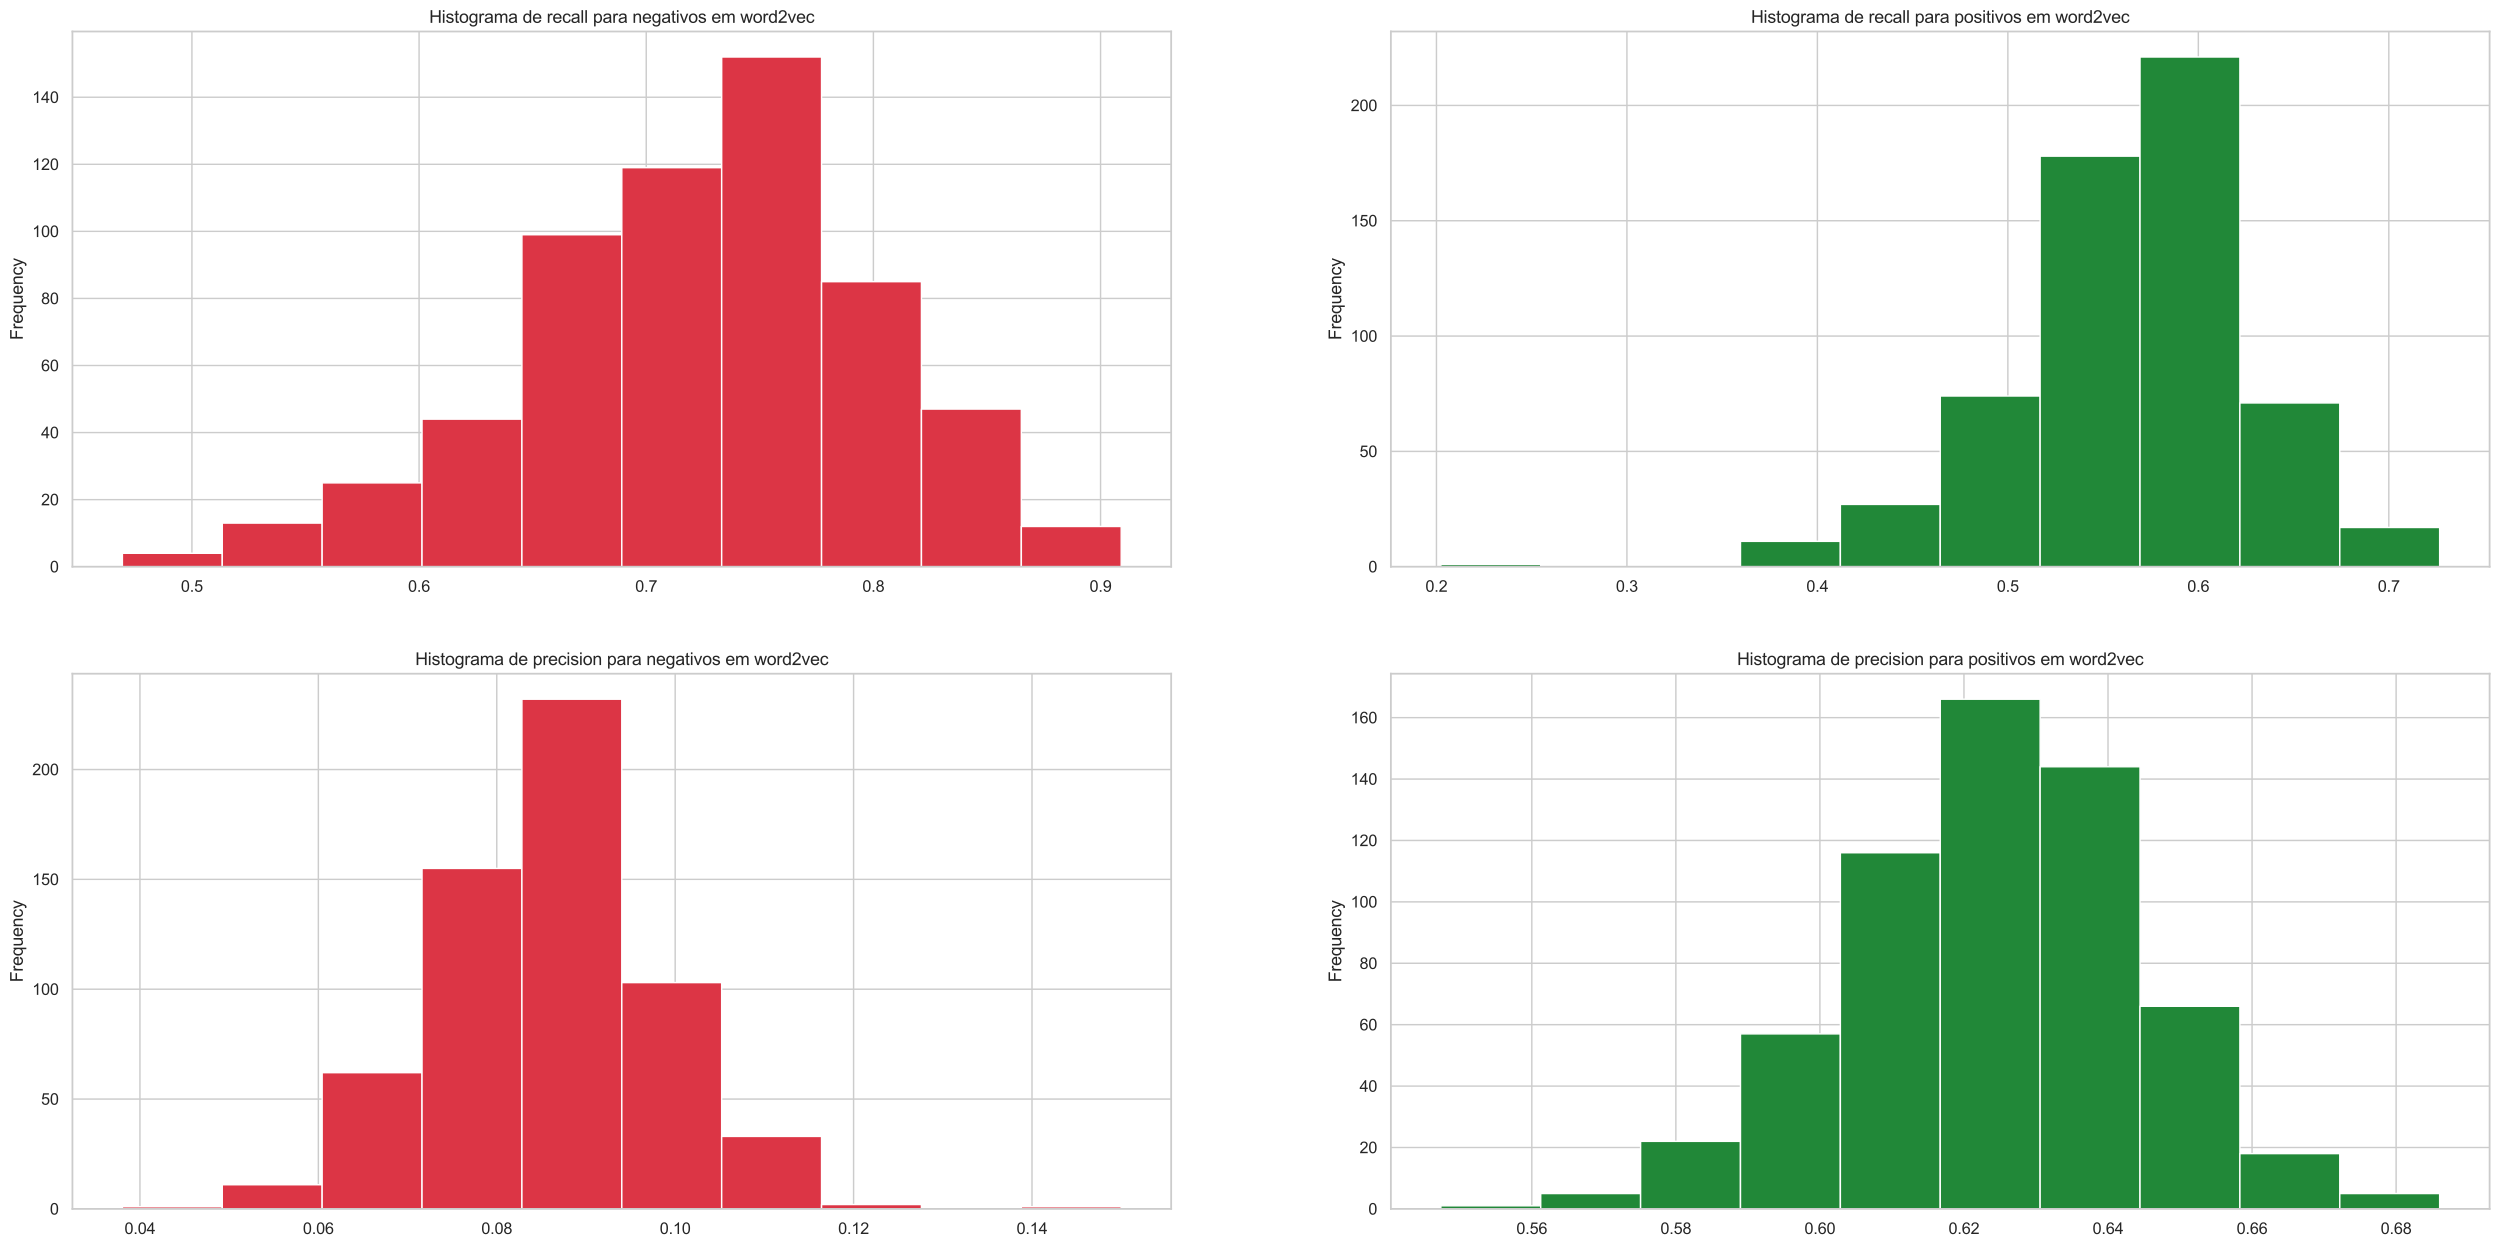 <?xml version="1.0" encoding="utf-8" standalone="no"?>
<!DOCTYPE svg PUBLIC "-//W3C//DTD SVG 1.1//EN"
  "http://www.w3.org/Graphics/SVG/1.1/DTD/svg11.dtd">
<svg height="863.985pt" version="1.1" viewBox="0 0 1731.366 863.985" width="1731.366pt" xmlns="http://www.w3.org/2000/svg" xmlns:xlink="http://www.w3.org/1999/xlink">

 <defs>
  <style type="text/css">*{stroke-linecap:butt;stroke-linejoin:round;}</style>
 </defs>
 <g id="figure_1">
  <g id="patch_1">
   <path d="M 0 863.985 
L 1731.366 863.985 
L 1731.366 0 
L 0 0 
z
" style="fill:#ffffff;"/>
  </g>
  <g id="axes_1">
   <g id="patch_2">
    <path d="M 50.166 392.461 
L 811.075 392.461 
L 811.075 21.825 
L 50.166 21.825 
z
" style="fill:#ffffff;"/>
   </g>
   <g id="matplotlib.axis_1">
    <g id="xtick_1">
     <g id="line2d_1">
      <path clip-path="url(#p718cd9b0e8)" d="M 132.912 392.461 
L 132.912 21.825 
" style="fill:none;stroke:#cccccc;stroke-linecap:round;"/>
     </g>
     <g id="text_1">
      <!-- 0.5 -->
      <g style="fill:#262626;" transform="translate(125.267 409.835)scale(0.11 -0.11)">
       <defs>
        <path d="M 266 2259 
Q 266 3072 433 3567 
Q 600 4063 929 4331 
Q 1259 4600 1759 4600 
Q 2128 4600 2406 4451 
Q 2684 4303 2865 4023 
Q 3047 3744 3150 3342 
Q 3253 2941 3253 2259 
Q 3253 1453 3087 958 
Q 2922 463 2592 192 
Q 2263 -78 1759 -78 
Q 1097 -78 719 397 
Q 266 969 266 2259 
z
M 844 2259 
Q 844 1131 1108 757 
Q 1372 384 1759 384 
Q 2147 384 2411 759 
Q 2675 1134 2675 2259 
Q 2675 3391 2411 3762 
Q 2147 4134 1753 4134 
Q 1366 4134 1134 3806 
Q 844 3388 844 2259 
z
" id="ArialMT-30" transform="scale(0.016)"/>
        <path d="M 581 0 
L 581 641 
L 1222 641 
L 1222 0 
L 581 0 
z
" id="ArialMT-2e" transform="scale(0.016)"/>
        <path d="M 266 1200 
L 856 1250 
Q 922 819 1161 601 
Q 1400 384 1738 384 
Q 2144 384 2425 690 
Q 2706 997 2706 1503 
Q 2706 1984 2436 2262 
Q 2166 2541 1728 2541 
Q 1456 2541 1237 2417 
Q 1019 2294 894 2097 
L 366 2166 
L 809 4519 
L 3088 4519 
L 3088 3981 
L 1259 3981 
L 1013 2750 
Q 1425 3038 1878 3038 
Q 2478 3038 2890 2622 
Q 3303 2206 3303 1553 
Q 3303 931 2941 478 
Q 2500 -78 1738 -78 
Q 1113 -78 717 272 
Q 322 622 266 1200 
z
" id="ArialMT-35" transform="scale(0.016)"/>
       </defs>
       <use xlink:href="#ArialMT-30"/>
       <use x="55.615" xlink:href="#ArialMT-2e"/>
       <use x="83.398" xlink:href="#ArialMT-35"/>
      </g>
     </g>
    </g>
    <g id="xtick_2">
     <g id="line2d_2">
      <path clip-path="url(#p718cd9b0e8)" d="M 290.23 392.461 
L 290.23 21.825 
" style="fill:none;stroke:#cccccc;stroke-linecap:round;"/>
     </g>
     <g id="text_2">
      <!-- 0.6 -->
      <g style="fill:#262626;" transform="translate(282.585 409.835)scale(0.11 -0.11)">
       <defs>
        <path d="M 3184 3459 
L 2625 3416 
Q 2550 3747 2413 3897 
Q 2184 4138 1850 4138 
Q 1581 4138 1378 3988 
Q 1113 3794 959 3422 
Q 806 3050 800 2363 
Q 1003 2672 1297 2822 
Q 1591 2972 1913 2972 
Q 2475 2972 2870 2558 
Q 3266 2144 3266 1488 
Q 3266 1056 3080 686 
Q 2894 316 2569 119 
Q 2244 -78 1831 -78 
Q 1128 -78 684 439 
Q 241 956 241 2144 
Q 241 3472 731 4075 
Q 1159 4600 1884 4600 
Q 2425 4600 2770 4297 
Q 3116 3994 3184 3459 
z
M 888 1484 
Q 888 1194 1011 928 
Q 1134 663 1356 523 
Q 1578 384 1822 384 
Q 2178 384 2434 671 
Q 2691 959 2691 1453 
Q 2691 1928 2437 2201 
Q 2184 2475 1800 2475 
Q 1419 2475 1153 2201 
Q 888 1928 888 1484 
z
" id="ArialMT-36" transform="scale(0.016)"/>
       </defs>
       <use xlink:href="#ArialMT-30"/>
       <use x="55.615" xlink:href="#ArialMT-2e"/>
       <use x="83.398" xlink:href="#ArialMT-36"/>
      </g>
     </g>
    </g>
    <g id="xtick_3">
     <g id="line2d_3">
      <path clip-path="url(#p718cd9b0e8)" d="M 447.549 392.461 
L 447.549 21.825 
" style="fill:none;stroke:#cccccc;stroke-linecap:round;"/>
     </g>
     <g id="text_3">
      <!-- 0.7 -->
      <g style="fill:#262626;" transform="translate(439.904 409.835)scale(0.11 -0.11)">
       <defs>
        <path d="M 303 3981 
L 303 4522 
L 3269 4522 
L 3269 4084 
Q 2831 3619 2401 2847 
Q 1972 2075 1738 1259 
Q 1569 684 1522 0 
L 944 0 
Q 953 541 1156 1306 
Q 1359 2072 1739 2783 
Q 2119 3494 2547 3981 
L 303 3981 
z
" id="ArialMT-37" transform="scale(0.016)"/>
       </defs>
       <use xlink:href="#ArialMT-30"/>
       <use x="55.615" xlink:href="#ArialMT-2e"/>
       <use x="83.398" xlink:href="#ArialMT-37"/>
      </g>
     </g>
    </g>
    <g id="xtick_4">
     <g id="line2d_4">
      <path clip-path="url(#p718cd9b0e8)" d="M 604.868 392.461 
L 604.868 21.825 
" style="fill:none;stroke:#cccccc;stroke-linecap:round;"/>
     </g>
     <g id="text_4">
      <!-- 0.8 -->
      <g style="fill:#262626;" transform="translate(597.223 409.835)scale(0.11 -0.11)">
       <defs>
        <path d="M 1131 2484 
Q 781 2613 612 2850 
Q 444 3088 444 3419 
Q 444 3919 803 4259 
Q 1163 4600 1759 4600 
Q 2359 4600 2725 4251 
Q 3091 3903 3091 3403 
Q 3091 3084 2923 2848 
Q 2756 2613 2416 2484 
Q 2838 2347 3058 2040 
Q 3278 1734 3278 1309 
Q 3278 722 2862 322 
Q 2447 -78 1769 -78 
Q 1091 -78 675 323 
Q 259 725 259 1325 
Q 259 1772 486 2073 
Q 713 2375 1131 2484 
z
M 1019 3438 
Q 1019 3113 1228 2906 
Q 1438 2700 1772 2700 
Q 2097 2700 2305 2904 
Q 2513 3109 2513 3406 
Q 2513 3716 2298 3927 
Q 2084 4138 1766 4138 
Q 1444 4138 1231 3931 
Q 1019 3725 1019 3438 
z
M 838 1322 
Q 838 1081 952 856 
Q 1066 631 1291 507 
Q 1516 384 1775 384 
Q 2178 384 2440 643 
Q 2703 903 2703 1303 
Q 2703 1709 2433 1975 
Q 2163 2241 1756 2241 
Q 1359 2241 1098 1978 
Q 838 1716 838 1322 
z
" id="ArialMT-38" transform="scale(0.016)"/>
       </defs>
       <use xlink:href="#ArialMT-30"/>
       <use x="55.615" xlink:href="#ArialMT-2e"/>
       <use x="83.398" xlink:href="#ArialMT-38"/>
      </g>
     </g>
    </g>
    <g id="xtick_5">
     <g id="line2d_5">
      <path clip-path="url(#p718cd9b0e8)" d="M 762.187 392.461 
L 762.187 21.825 
" style="fill:none;stroke:#cccccc;stroke-linecap:round;"/>
     </g>
     <g id="text_5">
      <!-- 0.9 -->
      <g style="fill:#262626;" transform="translate(754.542 409.835)scale(0.11 -0.11)">
       <defs>
        <path d="M 350 1059 
L 891 1109 
Q 959 728 1153 556 
Q 1347 384 1650 384 
Q 1909 384 2104 503 
Q 2300 622 2425 820 
Q 2550 1019 2634 1356 
Q 2719 1694 2719 2044 
Q 2719 2081 2716 2156 
Q 2547 1888 2255 1720 
Q 1963 1553 1622 1553 
Q 1053 1553 659 1965 
Q 266 2378 266 3053 
Q 266 3750 677 4175 
Q 1088 4600 1706 4600 
Q 2153 4600 2523 4359 
Q 2894 4119 3086 3673 
Q 3278 3228 3278 2384 
Q 3278 1506 3087 986 
Q 2897 466 2520 194 
Q 2144 -78 1638 -78 
Q 1100 -78 759 220 
Q 419 519 350 1059 
z
M 2653 3081 
Q 2653 3566 2395 3850 
Q 2138 4134 1775 4134 
Q 1400 4134 1122 3828 
Q 844 3522 844 3034 
Q 844 2597 1108 2323 
Q 1372 2050 1759 2050 
Q 2150 2050 2401 2323 
Q 2653 2597 2653 3081 
z
" id="ArialMT-39" transform="scale(0.016)"/>
       </defs>
       <use xlink:href="#ArialMT-30"/>
       <use x="55.615" xlink:href="#ArialMT-2e"/>
       <use x="83.398" xlink:href="#ArialMT-39"/>
      </g>
     </g>
    </g>
   </g>
   <g id="matplotlib.axis_2">
    <g id="ytick_1">
     <g id="line2d_6">
      <path clip-path="url(#p718cd9b0e8)" d="M 50.166 392.461 
L 811.075 392.461 
" style="fill:none;stroke:#cccccc;stroke-linecap:round;"/>
     </g>
     <g id="text_6">
      <!-- 0 -->
      <g style="fill:#262626;" transform="translate(34.549 396.398)scale(0.11 -0.11)">
       <use xlink:href="#ArialMT-30"/>
      </g>
     </g>
    </g>
    <g id="ytick_2">
     <g id="line2d_7">
      <path clip-path="url(#p718cd9b0e8)" d="M 50.166 346.016 
L 811.075 346.016 
" style="fill:none;stroke:#cccccc;stroke-linecap:round;"/>
     </g>
     <g id="text_7">
      <!-- 20 -->
      <g style="fill:#262626;" transform="translate(28.432 349.953)scale(0.11 -0.11)">
       <defs>
        <path d="M 3222 541 
L 3222 0 
L 194 0 
Q 188 203 259 391 
Q 375 700 629 1000 
Q 884 1300 1366 1694 
Q 2113 2306 2375 2664 
Q 2638 3022 2638 3341 
Q 2638 3675 2398 3904 
Q 2159 4134 1775 4134 
Q 1369 4134 1125 3890 
Q 881 3647 878 3216 
L 300 3275 
Q 359 3922 746 4261 
Q 1134 4600 1788 4600 
Q 2447 4600 2831 4234 
Q 3216 3869 3216 3328 
Q 3216 3053 3103 2787 
Q 2991 2522 2730 2228 
Q 2469 1934 1863 1422 
Q 1356 997 1212 845 
Q 1069 694 975 541 
L 3222 541 
z
" id="ArialMT-32" transform="scale(0.016)"/>
       </defs>
       <use xlink:href="#ArialMT-32"/>
       <use x="55.615" xlink:href="#ArialMT-30"/>
      </g>
     </g>
    </g>
    <g id="ytick_3">
     <g id="line2d_8">
      <path clip-path="url(#p718cd9b0e8)" d="M 50.166 299.57 
L 811.075 299.57 
" style="fill:none;stroke:#cccccc;stroke-linecap:round;"/>
     </g>
     <g id="text_8">
      <!-- 40 -->
      <g style="fill:#262626;" transform="translate(28.432 303.507)scale(0.11 -0.11)">
       <defs>
        <path d="M 2069 0 
L 2069 1097 
L 81 1097 
L 81 1613 
L 2172 4581 
L 2631 4581 
L 2631 1613 
L 3250 1613 
L 3250 1097 
L 2631 1097 
L 2631 0 
L 2069 0 
z
M 2069 1613 
L 2069 3678 
L 634 1613 
L 2069 1613 
z
" id="ArialMT-34" transform="scale(0.016)"/>
       </defs>
       <use xlink:href="#ArialMT-34"/>
       <use x="55.615" xlink:href="#ArialMT-30"/>
      </g>
     </g>
    </g>
    <g id="ytick_4">
     <g id="line2d_9">
      <path clip-path="url(#p718cd9b0e8)" d="M 50.166 253.124 
L 811.075 253.124 
" style="fill:none;stroke:#cccccc;stroke-linecap:round;"/>
     </g>
     <g id="text_9">
      <!-- 60 -->
      <g style="fill:#262626;" transform="translate(28.432 257.061)scale(0.11 -0.11)">
       <use xlink:href="#ArialMT-36"/>
       <use x="55.615" xlink:href="#ArialMT-30"/>
      </g>
     </g>
    </g>
    <g id="ytick_5">
     <g id="line2d_10">
      <path clip-path="url(#p718cd9b0e8)" d="M 50.166 206.679 
L 811.075 206.679 
" style="fill:none;stroke:#cccccc;stroke-linecap:round;"/>
     </g>
     <g id="text_10">
      <!-- 80 -->
      <g style="fill:#262626;" transform="translate(28.432 210.616)scale(0.11 -0.11)">
       <use xlink:href="#ArialMT-38"/>
       <use x="55.615" xlink:href="#ArialMT-30"/>
      </g>
     </g>
    </g>
    <g id="ytick_6">
     <g id="line2d_11">
      <path clip-path="url(#p718cd9b0e8)" d="M 50.166 160.233 
L 811.075 160.233 
" style="fill:none;stroke:#cccccc;stroke-linecap:round;"/>
     </g>
     <g id="text_11">
      <!-- 100 -->
      <g style="fill:#262626;" transform="translate(22.315 164.17)scale(0.11 -0.11)">
       <defs>
        <path d="M 2384 0 
L 1822 0 
L 1822 3584 
Q 1619 3391 1289 3197 
Q 959 3003 697 2906 
L 697 3450 
Q 1169 3672 1522 3987 
Q 1875 4303 2022 4600 
L 2384 4600 
L 2384 0 
z
" id="ArialMT-31" transform="scale(0.016)"/>
       </defs>
       <use xlink:href="#ArialMT-31"/>
       <use x="55.615" xlink:href="#ArialMT-30"/>
       <use x="111.23" xlink:href="#ArialMT-30"/>
      </g>
     </g>
    </g>
    <g id="ytick_7">
     <g id="line2d_12">
      <path clip-path="url(#p718cd9b0e8)" d="M 50.166 113.787 
L 811.075 113.787 
" style="fill:none;stroke:#cccccc;stroke-linecap:round;"/>
     </g>
     <g id="text_12">
      <!-- 120 -->
      <g style="fill:#262626;" transform="translate(22.315 117.724)scale(0.11 -0.11)">
       <use xlink:href="#ArialMT-31"/>
       <use x="55.615" xlink:href="#ArialMT-32"/>
       <use x="111.23" xlink:href="#ArialMT-30"/>
      </g>
     </g>
    </g>
    <g id="ytick_8">
     <g id="line2d_13">
      <path clip-path="url(#p718cd9b0e8)" d="M 50.166 67.342 
L 811.075 67.342 
" style="fill:none;stroke:#cccccc;stroke-linecap:round;"/>
     </g>
     <g id="text_13">
      <!-- 140 -->
      <g style="fill:#262626;" transform="translate(22.315 71.279)scale(0.11 -0.11)">
       <use xlink:href="#ArialMT-31"/>
       <use x="55.615" xlink:href="#ArialMT-34"/>
       <use x="111.23" xlink:href="#ArialMT-30"/>
      </g>
     </g>
    </g>
    <g id="text_14">
     <!-- Frequency -->
     <g style="fill:#262626;" transform="translate(15.789 235.488)rotate(-90)scale(0.12 -0.12)">
      <defs>
       <path d="M 525 0 
L 525 4581 
L 3616 4581 
L 3616 4041 
L 1131 4041 
L 1131 2622 
L 3281 2622 
L 3281 2081 
L 1131 2081 
L 1131 0 
L 525 0 
z
" id="ArialMT-46" transform="scale(0.016)"/>
       <path d="M 416 0 
L 416 3319 
L 922 3319 
L 922 2816 
Q 1116 3169 1280 3281 
Q 1444 3394 1641 3394 
Q 1925 3394 2219 3213 
L 2025 2691 
Q 1819 2813 1613 2813 
Q 1428 2813 1281 2702 
Q 1134 2591 1072 2394 
Q 978 2094 978 1738 
L 978 0 
L 416 0 
z
" id="ArialMT-72" transform="scale(0.016)"/>
       <path d="M 2694 1069 
L 3275 997 
Q 3138 488 2766 206 
Q 2394 -75 1816 -75 
Q 1088 -75 661 373 
Q 234 822 234 1631 
Q 234 2469 665 2931 
Q 1097 3394 1784 3394 
Q 2450 3394 2872 2941 
Q 3294 2488 3294 1666 
Q 3294 1616 3291 1516 
L 816 1516 
Q 847 969 1125 678 
Q 1403 388 1819 388 
Q 2128 388 2347 550 
Q 2566 713 2694 1069 
z
M 847 1978 
L 2700 1978 
Q 2663 2397 2488 2606 
Q 2219 2931 1791 2931 
Q 1403 2931 1139 2672 
Q 875 2413 847 1978 
z
" id="ArialMT-65" transform="scale(0.016)"/>
       <path d="M 2538 -1272 
L 2538 353 
Q 2406 169 2170 47 
Q 1934 -75 1669 -75 
Q 1078 -75 651 397 
Q 225 869 225 1691 
Q 225 2191 398 2587 
Q 572 2984 901 3189 
Q 1231 3394 1625 3394 
Q 2241 3394 2594 2875 
L 2594 3319 
L 3100 3319 
L 3100 -1272 
L 2538 -1272 
z
M 803 1669 
Q 803 1028 1072 708 
Q 1341 388 1716 388 
Q 2075 388 2334 692 
Q 2594 997 2594 1619 
Q 2594 2281 2320 2615 
Q 2047 2950 1678 2950 
Q 1313 2950 1058 2639 
Q 803 2328 803 1669 
z
" id="ArialMT-71" transform="scale(0.016)"/>
       <path d="M 2597 0 
L 2597 488 
Q 2209 -75 1544 -75 
Q 1250 -75 995 37 
Q 741 150 617 320 
Q 494 491 444 738 
Q 409 903 409 1263 
L 409 3319 
L 972 3319 
L 972 1478 
Q 972 1038 1006 884 
Q 1059 663 1231 536 
Q 1403 409 1656 409 
Q 1909 409 2131 539 
Q 2353 669 2445 892 
Q 2538 1116 2538 1541 
L 2538 3319 
L 3100 3319 
L 3100 0 
L 2597 0 
z
" id="ArialMT-75" transform="scale(0.016)"/>
       <path d="M 422 0 
L 422 3319 
L 928 3319 
L 928 2847 
Q 1294 3394 1984 3394 
Q 2284 3394 2536 3286 
Q 2788 3178 2913 3003 
Q 3038 2828 3088 2588 
Q 3119 2431 3119 2041 
L 3119 0 
L 2556 0 
L 2556 2019 
Q 2556 2363 2490 2533 
Q 2425 2703 2258 2804 
Q 2091 2906 1866 2906 
Q 1506 2906 1245 2678 
Q 984 2450 984 1813 
L 984 0 
L 422 0 
z
" id="ArialMT-6e" transform="scale(0.016)"/>
       <path d="M 2588 1216 
L 3141 1144 
Q 3050 572 2676 248 
Q 2303 -75 1759 -75 
Q 1078 -75 664 370 
Q 250 816 250 1647 
Q 250 2184 428 2587 
Q 606 2991 970 3192 
Q 1334 3394 1763 3394 
Q 2303 3394 2647 3120 
Q 2991 2847 3088 2344 
L 2541 2259 
Q 2463 2594 2264 2762 
Q 2066 2931 1784 2931 
Q 1359 2931 1093 2626 
Q 828 2322 828 1663 
Q 828 994 1084 691 
Q 1341 388 1753 388 
Q 2084 388 2306 591 
Q 2528 794 2588 1216 
z
" id="ArialMT-63" transform="scale(0.016)"/>
       <path d="M 397 -1278 
L 334 -750 
Q 519 -800 656 -800 
Q 844 -800 956 -737 
Q 1069 -675 1141 -563 
Q 1194 -478 1313 -144 
Q 1328 -97 1363 -6 
L 103 3319 
L 709 3319 
L 1400 1397 
Q 1534 1031 1641 628 
Q 1738 1016 1872 1384 
L 2581 3319 
L 3144 3319 
L 1881 -56 
Q 1678 -603 1566 -809 
Q 1416 -1088 1222 -1217 
Q 1028 -1347 759 -1347 
Q 597 -1347 397 -1278 
z
" id="ArialMT-79" transform="scale(0.016)"/>
      </defs>
      <use xlink:href="#ArialMT-46"/>
      <use x="61.084" xlink:href="#ArialMT-72"/>
      <use x="94.385" xlink:href="#ArialMT-65"/>
      <use x="150" xlink:href="#ArialMT-71"/>
      <use x="205.615" xlink:href="#ArialMT-75"/>
      <use x="261.23" xlink:href="#ArialMT-65"/>
      <use x="316.846" xlink:href="#ArialMT-6e"/>
      <use x="372.461" xlink:href="#ArialMT-63"/>
      <use x="422.461" xlink:href="#ArialMT-79"/>
     </g>
    </g>
   </g>
   <g id="patch_3">
    <path clip-path="url(#p718cd9b0e8)" d="M 84.753 392.461 
L 153.926 392.461 
L 153.926 383.172 
L 84.753 383.172 
z
" style="fill:#dc3545;stroke:#ffffff;stroke-linejoin:miter;"/>
   </g>
   <g id="patch_4">
    <path clip-path="url(#p718cd9b0e8)" d="M 153.926 392.461 
L 223.1 392.461 
L 223.1 362.272 
L 153.926 362.272 
z
" style="fill:#dc3545;stroke:#ffffff;stroke-linejoin:miter;"/>
   </g>
   <g id="patch_5">
    <path clip-path="url(#p718cd9b0e8)" d="M 223.1 392.461 
L 292.274 392.461 
L 292.274 334.404 
L 223.1 334.404 
z
" style="fill:#dc3545;stroke:#ffffff;stroke-linejoin:miter;"/>
   </g>
   <g id="patch_6">
    <path clip-path="url(#p718cd9b0e8)" d="M 292.274 392.461 
L 361.447 392.461 
L 361.447 290.281 
L 292.274 290.281 
z
" style="fill:#dc3545;stroke:#ffffff;stroke-linejoin:miter;"/>
   </g>
   <g id="patch_7">
    <path clip-path="url(#p718cd9b0e8)" d="M 361.447 392.461 
L 430.621 392.461 
L 430.621 162.555 
L 361.447 162.555 
z
" style="fill:#dc3545;stroke:#ffffff;stroke-linejoin:miter;"/>
   </g>
   <g id="patch_8">
    <path clip-path="url(#p718cd9b0e8)" d="M 430.621 392.461 
L 499.794 392.461 
L 499.794 116.11 
L 430.621 116.11 
z
" style="fill:#dc3545;stroke:#ffffff;stroke-linejoin:miter;"/>
   </g>
   <g id="patch_9">
    <path clip-path="url(#p718cd9b0e8)" d="M 499.794 392.461 
L 568.968 392.461 
L 568.968 39.474 
L 499.794 39.474 
z
" style="fill:#dc3545;stroke:#ffffff;stroke-linejoin:miter;"/>
   </g>
   <g id="patch_10">
    <path clip-path="url(#p718cd9b0e8)" d="M 568.968 392.461 
L 638.141 392.461 
L 638.141 195.067 
L 568.968 195.067 
z
" style="fill:#dc3545;stroke:#ffffff;stroke-linejoin:miter;"/>
   </g>
   <g id="patch_11">
    <path clip-path="url(#p718cd9b0e8)" d="M 638.141 392.461 
L 707.315 392.461 
L 707.315 283.314 
L 638.141 283.314 
z
" style="fill:#dc3545;stroke:#ffffff;stroke-linejoin:miter;"/>
   </g>
   <g id="patch_12">
    <path clip-path="url(#p718cd9b0e8)" d="M 707.315 392.461 
L 776.488 392.461 
L 776.488 364.594 
L 707.315 364.594 
z
" style="fill:#dc3545;stroke:#ffffff;stroke-linejoin:miter;"/>
   </g>
   <g id="patch_13">
    <path d="M 50.166 392.461 
L 50.166 21.825 
" style="fill:none;stroke:#cccccc;stroke-linecap:square;stroke-linejoin:miter;stroke-width:1.25;"/>
   </g>
   <g id="patch_14">
    <path d="M 811.075 392.461 
L 811.075 21.825 
" style="fill:none;stroke:#cccccc;stroke-linecap:square;stroke-linejoin:miter;stroke-width:1.25;"/>
   </g>
   <g id="patch_15">
    <path d="M 50.166 392.461 
L 811.075 392.461 
" style="fill:none;stroke:#cccccc;stroke-linecap:square;stroke-linejoin:miter;stroke-width:1.25;"/>
   </g>
   <g id="patch_16">
    <path d="M 50.166 21.825 
L 811.075 21.825 
" style="fill:none;stroke:#cccccc;stroke-linecap:square;stroke-linejoin:miter;stroke-width:1.25;"/>
   </g>
   <g id="text_15">
    <!-- Histograma de recall para negativos em word2vec -->
    <g style="fill:#262626;" transform="translate(297.232 15.825)scale(0.12 -0.12)">
     <defs>
      <path d="M 513 0 
L 513 4581 
L 1119 4581 
L 1119 2700 
L 3500 2700 
L 3500 4581 
L 4106 4581 
L 4106 0 
L 3500 0 
L 3500 2159 
L 1119 2159 
L 1119 0 
L 513 0 
z
" id="ArialMT-48" transform="scale(0.016)"/>
      <path d="M 425 3934 
L 425 4581 
L 988 4581 
L 988 3934 
L 425 3934 
z
M 425 0 
L 425 3319 
L 988 3319 
L 988 0 
L 425 0 
z
" id="ArialMT-69" transform="scale(0.016)"/>
      <path d="M 197 991 
L 753 1078 
Q 800 744 1014 566 
Q 1228 388 1613 388 
Q 2000 388 2187 545 
Q 2375 703 2375 916 
Q 2375 1106 2209 1216 
Q 2094 1291 1634 1406 
Q 1016 1563 777 1677 
Q 538 1791 414 1992 
Q 291 2194 291 2438 
Q 291 2659 392 2848 
Q 494 3038 669 3163 
Q 800 3259 1026 3326 
Q 1253 3394 1513 3394 
Q 1903 3394 2198 3281 
Q 2494 3169 2634 2976 
Q 2775 2784 2828 2463 
L 2278 2388 
Q 2241 2644 2061 2787 
Q 1881 2931 1553 2931 
Q 1166 2931 1000 2803 
Q 834 2675 834 2503 
Q 834 2394 903 2306 
Q 972 2216 1119 2156 
Q 1203 2125 1616 2013 
Q 2213 1853 2448 1751 
Q 2684 1650 2818 1456 
Q 2953 1263 2953 975 
Q 2953 694 2789 445 
Q 2625 197 2315 61 
Q 2006 -75 1616 -75 
Q 969 -75 630 194 
Q 291 463 197 991 
z
" id="ArialMT-73" transform="scale(0.016)"/>
      <path d="M 1650 503 
L 1731 6 
Q 1494 -44 1306 -44 
Q 1000 -44 831 53 
Q 663 150 594 308 
Q 525 466 525 972 
L 525 2881 
L 113 2881 
L 113 3319 
L 525 3319 
L 525 4141 
L 1084 4478 
L 1084 3319 
L 1650 3319 
L 1650 2881 
L 1084 2881 
L 1084 941 
Q 1084 700 1114 631 
Q 1144 563 1211 522 
Q 1278 481 1403 481 
Q 1497 481 1650 503 
z
" id="ArialMT-74" transform="scale(0.016)"/>
      <path d="M 213 1659 
Q 213 2581 725 3025 
Q 1153 3394 1769 3394 
Q 2453 3394 2887 2945 
Q 3322 2497 3322 1706 
Q 3322 1066 3130 698 
Q 2938 331 2570 128 
Q 2203 -75 1769 -75 
Q 1072 -75 642 372 
Q 213 819 213 1659 
z
M 791 1659 
Q 791 1022 1069 705 
Q 1347 388 1769 388 
Q 2188 388 2466 706 
Q 2744 1025 2744 1678 
Q 2744 2294 2464 2611 
Q 2184 2928 1769 2928 
Q 1347 2928 1069 2612 
Q 791 2297 791 1659 
z
" id="ArialMT-6f" transform="scale(0.016)"/>
      <path d="M 319 -275 
L 866 -356 
Q 900 -609 1056 -725 
Q 1266 -881 1628 -881 
Q 2019 -881 2231 -725 
Q 2444 -569 2519 -288 
Q 2563 -116 2559 434 
Q 2191 0 1641 0 
Q 956 0 581 494 
Q 206 988 206 1678 
Q 206 2153 378 2554 
Q 550 2956 876 3175 
Q 1203 3394 1644 3394 
Q 2231 3394 2613 2919 
L 2613 3319 
L 3131 3319 
L 3131 450 
Q 3131 -325 2973 -648 
Q 2816 -972 2473 -1159 
Q 2131 -1347 1631 -1347 
Q 1038 -1347 672 -1080 
Q 306 -813 319 -275 
z
M 784 1719 
Q 784 1066 1043 766 
Q 1303 466 1694 466 
Q 2081 466 2343 764 
Q 2606 1063 2606 1700 
Q 2606 2309 2336 2618 
Q 2066 2928 1684 2928 
Q 1309 2928 1046 2623 
Q 784 2319 784 1719 
z
" id="ArialMT-67" transform="scale(0.016)"/>
      <path d="M 2588 409 
Q 2275 144 1986 34 
Q 1697 -75 1366 -75 
Q 819 -75 525 192 
Q 231 459 231 875 
Q 231 1119 342 1320 
Q 453 1522 633 1644 
Q 813 1766 1038 1828 
Q 1203 1872 1538 1913 
Q 2219 1994 2541 2106 
Q 2544 2222 2544 2253 
Q 2544 2597 2384 2738 
Q 2169 2928 1744 2928 
Q 1347 2928 1158 2789 
Q 969 2650 878 2297 
L 328 2372 
Q 403 2725 575 2942 
Q 747 3159 1072 3276 
Q 1397 3394 1825 3394 
Q 2250 3394 2515 3294 
Q 2781 3194 2906 3042 
Q 3031 2891 3081 2659 
Q 3109 2516 3109 2141 
L 3109 1391 
Q 3109 606 3145 398 
Q 3181 191 3288 0 
L 2700 0 
Q 2613 175 2588 409 
z
M 2541 1666 
Q 2234 1541 1622 1453 
Q 1275 1403 1131 1340 
Q 988 1278 909 1158 
Q 831 1038 831 891 
Q 831 666 1001 516 
Q 1172 366 1500 366 
Q 1825 366 2078 508 
Q 2331 650 2450 897 
Q 2541 1088 2541 1459 
L 2541 1666 
z
" id="ArialMT-61" transform="scale(0.016)"/>
      <path d="M 422 0 
L 422 3319 
L 925 3319 
L 925 2853 
Q 1081 3097 1340 3245 
Q 1600 3394 1931 3394 
Q 2300 3394 2536 3241 
Q 2772 3088 2869 2813 
Q 3263 3394 3894 3394 
Q 4388 3394 4653 3120 
Q 4919 2847 4919 2278 
L 4919 0 
L 4359 0 
L 4359 2091 
Q 4359 2428 4304 2576 
Q 4250 2725 4106 2815 
Q 3963 2906 3769 2906 
Q 3419 2906 3187 2673 
Q 2956 2441 2956 1928 
L 2956 0 
L 2394 0 
L 2394 2156 
Q 2394 2531 2256 2718 
Q 2119 2906 1806 2906 
Q 1569 2906 1367 2781 
Q 1166 2656 1075 2415 
Q 984 2175 984 1722 
L 984 0 
L 422 0 
z
" id="ArialMT-6d" transform="scale(0.016)"/>
      <path id="ArialMT-20" transform="scale(0.016)"/>
      <path d="M 2575 0 
L 2575 419 
Q 2259 -75 1647 -75 
Q 1250 -75 917 144 
Q 584 363 401 755 
Q 219 1147 219 1656 
Q 219 2153 384 2558 
Q 550 2963 881 3178 
Q 1213 3394 1622 3394 
Q 1922 3394 2156 3267 
Q 2391 3141 2538 2938 
L 2538 4581 
L 3097 4581 
L 3097 0 
L 2575 0 
z
M 797 1656 
Q 797 1019 1065 703 
Q 1334 388 1700 388 
Q 2069 388 2326 689 
Q 2584 991 2584 1609 
Q 2584 2291 2321 2609 
Q 2059 2928 1675 2928 
Q 1300 2928 1048 2622 
Q 797 2316 797 1656 
z
" id="ArialMT-64" transform="scale(0.016)"/>
      <path d="M 409 0 
L 409 4581 
L 972 4581 
L 972 0 
L 409 0 
z
" id="ArialMT-6c" transform="scale(0.016)"/>
      <path d="M 422 -1272 
L 422 3319 
L 934 3319 
L 934 2888 
Q 1116 3141 1344 3267 
Q 1572 3394 1897 3394 
Q 2322 3394 2647 3175 
Q 2972 2956 3137 2557 
Q 3303 2159 3303 1684 
Q 3303 1175 3120 767 
Q 2938 359 2589 142 
Q 2241 -75 1856 -75 
Q 1575 -75 1351 44 
Q 1128 163 984 344 
L 984 -1272 
L 422 -1272 
z
M 931 1641 
Q 931 1000 1190 694 
Q 1450 388 1819 388 
Q 2194 388 2461 705 
Q 2728 1022 2728 1688 
Q 2728 2322 2467 2637 
Q 2206 2953 1844 2953 
Q 1484 2953 1207 2617 
Q 931 2281 931 1641 
z
" id="ArialMT-70" transform="scale(0.016)"/>
      <path d="M 1344 0 
L 81 3319 
L 675 3319 
L 1388 1331 
Q 1503 1009 1600 663 
Q 1675 925 1809 1294 
L 2547 3319 
L 3125 3319 
L 1869 0 
L 1344 0 
z
" id="ArialMT-76" transform="scale(0.016)"/>
      <path d="M 1034 0 
L 19 3319 
L 600 3319 
L 1128 1403 
L 1325 691 
Q 1338 744 1497 1375 
L 2025 3319 
L 2603 3319 
L 3100 1394 
L 3266 759 
L 3456 1400 
L 4025 3319 
L 4572 3319 
L 3534 0 
L 2950 0 
L 2422 1988 
L 2294 2553 
L 1622 0 
L 1034 0 
z
" id="ArialMT-77" transform="scale(0.016)"/>
     </defs>
     <use xlink:href="#ArialMT-48"/>
     <use x="72.217" xlink:href="#ArialMT-69"/>
     <use x="94.434" xlink:href="#ArialMT-73"/>
     <use x="144.434" xlink:href="#ArialMT-74"/>
     <use x="172.217" xlink:href="#ArialMT-6f"/>
     <use x="227.832" xlink:href="#ArialMT-67"/>
     <use x="283.447" xlink:href="#ArialMT-72"/>
     <use x="316.748" xlink:href="#ArialMT-61"/>
     <use x="372.363" xlink:href="#ArialMT-6d"/>
     <use x="455.664" xlink:href="#ArialMT-61"/>
     <use x="511.279" xlink:href="#ArialMT-20"/>
     <use x="539.062" xlink:href="#ArialMT-64"/>
     <use x="594.678" xlink:href="#ArialMT-65"/>
     <use x="650.293" xlink:href="#ArialMT-20"/>
     <use x="678.076" xlink:href="#ArialMT-72"/>
     <use x="711.377" xlink:href="#ArialMT-65"/>
     <use x="766.992" xlink:href="#ArialMT-63"/>
     <use x="816.992" xlink:href="#ArialMT-61"/>
     <use x="872.607" xlink:href="#ArialMT-6c"/>
     <use x="894.824" xlink:href="#ArialMT-6c"/>
     <use x="917.041" xlink:href="#ArialMT-20"/>
     <use x="944.824" xlink:href="#ArialMT-70"/>
     <use x="1000.439" xlink:href="#ArialMT-61"/>
     <use x="1056.055" xlink:href="#ArialMT-72"/>
     <use x="1089.355" xlink:href="#ArialMT-61"/>
     <use x="1144.971" xlink:href="#ArialMT-20"/>
     <use x="1172.754" xlink:href="#ArialMT-6e"/>
     <use x="1228.369" xlink:href="#ArialMT-65"/>
     <use x="1283.984" xlink:href="#ArialMT-67"/>
     <use x="1339.6" xlink:href="#ArialMT-61"/>
     <use x="1395.215" xlink:href="#ArialMT-74"/>
     <use x="1422.998" xlink:href="#ArialMT-69"/>
     <use x="1445.215" xlink:href="#ArialMT-76"/>
     <use x="1495.215" xlink:href="#ArialMT-6f"/>
     <use x="1550.83" xlink:href="#ArialMT-73"/>
     <use x="1600.83" xlink:href="#ArialMT-20"/>
     <use x="1628.613" xlink:href="#ArialMT-65"/>
     <use x="1684.229" xlink:href="#ArialMT-6d"/>
     <use x="1767.529" xlink:href="#ArialMT-20"/>
     <use x="1795.312" xlink:href="#ArialMT-77"/>
     <use x="1867.529" xlink:href="#ArialMT-6f"/>
     <use x="1923.145" xlink:href="#ArialMT-72"/>
     <use x="1956.445" xlink:href="#ArialMT-64"/>
     <use x="2012.061" xlink:href="#ArialMT-32"/>
     <use x="2067.676" xlink:href="#ArialMT-76"/>
     <use x="2117.676" xlink:href="#ArialMT-65"/>
     <use x="2173.291" xlink:href="#ArialMT-63"/>
    </g>
   </g>
  </g>
  <g id="axes_2">
   <g id="patch_17">
    <path d="M 963.257 392.461 
L 1724.166 392.461 
L 1724.166 21.825 
L 963.257 21.825 
z
" style="fill:#ffffff;"/>
   </g>
   <g id="matplotlib.axis_3">
    <g id="xtick_6">
     <g id="line2d_14">
      <path clip-path="url(#pe94b32a899)" d="M 994.806 392.461 
L 994.806 21.825 
" style="fill:none;stroke:#cccccc;stroke-linecap:round;"/>
     </g>
     <g id="text_16">
      <!-- 0.2 -->
      <g style="fill:#262626;" transform="translate(987.161 409.835)scale(0.11 -0.11)">
       <use xlink:href="#ArialMT-30"/>
       <use x="55.615" xlink:href="#ArialMT-2e"/>
       <use x="83.398" xlink:href="#ArialMT-32"/>
      </g>
     </g>
    </g>
    <g id="xtick_7">
     <g id="line2d_15">
      <path clip-path="url(#pe94b32a899)" d="M 1126.717 392.461 
L 1126.717 21.825 
" style="fill:none;stroke:#cccccc;stroke-linecap:round;"/>
     </g>
     <g id="text_17">
      <!-- 0.3 -->
      <g style="fill:#262626;" transform="translate(1119.072 409.835)scale(0.11 -0.11)">
       <defs>
        <path d="M 269 1209 
L 831 1284 
Q 928 806 1161 595 
Q 1394 384 1728 384 
Q 2125 384 2398 659 
Q 2672 934 2672 1341 
Q 2672 1728 2419 1979 
Q 2166 2231 1775 2231 
Q 1616 2231 1378 2169 
L 1441 2663 
Q 1497 2656 1531 2656 
Q 1891 2656 2178 2843 
Q 2466 3031 2466 3422 
Q 2466 3731 2256 3934 
Q 2047 4138 1716 4138 
Q 1388 4138 1169 3931 
Q 950 3725 888 3313 
L 325 3413 
Q 428 3978 793 4289 
Q 1159 4600 1703 4600 
Q 2078 4600 2393 4439 
Q 2709 4278 2876 4000 
Q 3044 3722 3044 3409 
Q 3044 3113 2884 2869 
Q 2725 2625 2413 2481 
Q 2819 2388 3044 2092 
Q 3269 1797 3269 1353 
Q 3269 753 2831 336 
Q 2394 -81 1725 -81 
Q 1122 -81 723 278 
Q 325 638 269 1209 
z
" id="ArialMT-33" transform="scale(0.016)"/>
       </defs>
       <use xlink:href="#ArialMT-30"/>
       <use x="55.615" xlink:href="#ArialMT-2e"/>
       <use x="83.398" xlink:href="#ArialMT-33"/>
      </g>
     </g>
    </g>
    <g id="xtick_8">
     <g id="line2d_16">
      <path clip-path="url(#pe94b32a899)" d="M 1258.628 392.461 
L 1258.628 21.825 
" style="fill:none;stroke:#cccccc;stroke-linecap:round;"/>
     </g>
     <g id="text_18">
      <!-- 0.4 -->
      <g style="fill:#262626;" transform="translate(1250.983 409.835)scale(0.11 -0.11)">
       <use xlink:href="#ArialMT-30"/>
       <use x="55.615" xlink:href="#ArialMT-2e"/>
       <use x="83.398" xlink:href="#ArialMT-34"/>
      </g>
     </g>
    </g>
    <g id="xtick_9">
     <g id="line2d_17">
      <path clip-path="url(#pe94b32a899)" d="M 1390.539 392.461 
L 1390.539 21.825 
" style="fill:none;stroke:#cccccc;stroke-linecap:round;"/>
     </g>
     <g id="text_19">
      <!-- 0.5 -->
      <g style="fill:#262626;" transform="translate(1382.894 409.835)scale(0.11 -0.11)">
       <use xlink:href="#ArialMT-30"/>
       <use x="55.615" xlink:href="#ArialMT-2e"/>
       <use x="83.398" xlink:href="#ArialMT-35"/>
      </g>
     </g>
    </g>
    <g id="xtick_10">
     <g id="line2d_18">
      <path clip-path="url(#pe94b32a899)" d="M 1522.45 392.461 
L 1522.45 21.825 
" style="fill:none;stroke:#cccccc;stroke-linecap:round;"/>
     </g>
     <g id="text_20">
      <!-- 0.6 -->
      <g style="fill:#262626;" transform="translate(1514.805 409.835)scale(0.11 -0.11)">
       <use xlink:href="#ArialMT-30"/>
       <use x="55.615" xlink:href="#ArialMT-2e"/>
       <use x="83.398" xlink:href="#ArialMT-36"/>
      </g>
     </g>
    </g>
    <g id="xtick_11">
     <g id="line2d_19">
      <path clip-path="url(#pe94b32a899)" d="M 1654.361 392.461 
L 1654.361 21.825 
" style="fill:none;stroke:#cccccc;stroke-linecap:round;"/>
     </g>
     <g id="text_21">
      <!-- 0.7 -->
      <g style="fill:#262626;" transform="translate(1646.716 409.835)scale(0.11 -0.11)">
       <use xlink:href="#ArialMT-30"/>
       <use x="55.615" xlink:href="#ArialMT-2e"/>
       <use x="83.398" xlink:href="#ArialMT-37"/>
      </g>
     </g>
    </g>
   </g>
   <g id="matplotlib.axis_4">
    <g id="ytick_9">
     <g id="line2d_20">
      <path clip-path="url(#pe94b32a899)" d="M 963.257 392.461 
L 1724.166 392.461 
" style="fill:none;stroke:#cccccc;stroke-linecap:round;"/>
     </g>
     <g id="text_22">
      <!-- 0 -->
      <g style="fill:#262626;" transform="translate(947.64 396.398)scale(0.11 -0.11)">
       <use xlink:href="#ArialMT-30"/>
      </g>
     </g>
    </g>
    <g id="ytick_10">
     <g id="line2d_21">
      <path clip-path="url(#pe94b32a899)" d="M 963.257 312.6 
L 1724.166 312.6 
" style="fill:none;stroke:#cccccc;stroke-linecap:round;"/>
     </g>
     <g id="text_23">
      <!-- 50 -->
      <g style="fill:#262626;" transform="translate(941.523 316.537)scale(0.11 -0.11)">
       <use xlink:href="#ArialMT-35"/>
       <use x="55.615" xlink:href="#ArialMT-30"/>
      </g>
     </g>
    </g>
    <g id="ytick_11">
     <g id="line2d_22">
      <path clip-path="url(#pe94b32a899)" d="M 963.257 232.739 
L 1724.166 232.739 
" style="fill:none;stroke:#cccccc;stroke-linecap:round;"/>
     </g>
     <g id="text_24">
      <!-- 100 -->
      <g style="fill:#262626;" transform="translate(935.406 236.676)scale(0.11 -0.11)">
       <use xlink:href="#ArialMT-31"/>
       <use x="55.615" xlink:href="#ArialMT-30"/>
       <use x="111.23" xlink:href="#ArialMT-30"/>
      </g>
     </g>
    </g>
    <g id="ytick_12">
     <g id="line2d_23">
      <path clip-path="url(#pe94b32a899)" d="M 963.257 152.877 
L 1724.166 152.877 
" style="fill:none;stroke:#cccccc;stroke-linecap:round;"/>
     </g>
     <g id="text_25">
      <!-- 150 -->
      <g style="fill:#262626;" transform="translate(935.406 156.814)scale(0.11 -0.11)">
       <use xlink:href="#ArialMT-31"/>
       <use x="55.615" xlink:href="#ArialMT-35"/>
       <use x="111.23" xlink:href="#ArialMT-30"/>
      </g>
     </g>
    </g>
    <g id="ytick_13">
     <g id="line2d_24">
      <path clip-path="url(#pe94b32a899)" d="M 963.257 73.016 
L 1724.166 73.016 
" style="fill:none;stroke:#cccccc;stroke-linecap:round;"/>
     </g>
     <g id="text_26">
      <!-- 200 -->
      <g style="fill:#262626;" transform="translate(935.406 76.953)scale(0.11 -0.11)">
       <use xlink:href="#ArialMT-32"/>
       <use x="55.615" xlink:href="#ArialMT-30"/>
       <use x="111.23" xlink:href="#ArialMT-30"/>
      </g>
     </g>
    </g>
    <g id="text_27">
     <!-- Frequency -->
     <g style="fill:#262626;" transform="translate(928.88 235.488)rotate(-90)scale(0.12 -0.12)">
      <use xlink:href="#ArialMT-46"/>
      <use x="61.084" xlink:href="#ArialMT-72"/>
      <use x="94.385" xlink:href="#ArialMT-65"/>
      <use x="150" xlink:href="#ArialMT-71"/>
      <use x="205.615" xlink:href="#ArialMT-75"/>
      <use x="261.23" xlink:href="#ArialMT-65"/>
      <use x="316.846" xlink:href="#ArialMT-6e"/>
      <use x="372.461" xlink:href="#ArialMT-63"/>
      <use x="422.461" xlink:href="#ArialMT-79"/>
     </g>
    </g>
   </g>
   <g id="patch_18">
    <path clip-path="url(#pe94b32a899)" d="M 997.844 392.461 
L 1067.017 392.461 
L 1067.017 390.864 
L 997.844 390.864 
z
" style="fill:#218838;stroke:#ffffff;stroke-linejoin:miter;"/>
   </g>
   <g id="patch_19">
    <path clip-path="url(#pe94b32a899)" d="M 1067.017 392.461 
L 1136.191 392.461 
L 1136.191 392.461 
L 1067.017 392.461 
z
" style="fill:#218838;stroke:#ffffff;stroke-linejoin:miter;"/>
   </g>
   <g id="patch_20">
    <path clip-path="url(#pe94b32a899)" d="M 1136.191 392.461 
L 1205.364 392.461 
L 1205.364 392.461 
L 1136.191 392.461 
z
" style="fill:#218838;stroke:#ffffff;stroke-linejoin:miter;"/>
   </g>
   <g id="patch_21">
    <path clip-path="url(#pe94b32a899)" d="M 1205.364 392.461 
L 1274.538 392.461 
L 1274.538 374.892 
L 1205.364 374.892 
z
" style="fill:#218838;stroke:#ffffff;stroke-linejoin:miter;"/>
   </g>
   <g id="patch_22">
    <path clip-path="url(#pe94b32a899)" d="M 1274.538 392.461 
L 1343.712 392.461 
L 1343.712 349.336 
L 1274.538 349.336 
z
" style="fill:#218838;stroke:#ffffff;stroke-linejoin:miter;"/>
   </g>
   <g id="patch_23">
    <path clip-path="url(#pe94b32a899)" d="M 1343.712 392.461 
L 1412.885 392.461 
L 1412.885 274.267 
L 1343.712 274.267 
z
" style="fill:#218838;stroke:#ffffff;stroke-linejoin:miter;"/>
   </g>
   <g id="patch_24">
    <path clip-path="url(#pe94b32a899)" d="M 1412.885 392.461 
L 1482.059 392.461 
L 1482.059 108.155 
L 1412.885 108.155 
z
" style="fill:#218838;stroke:#ffffff;stroke-linejoin:miter;"/>
   </g>
   <g id="patch_25">
    <path clip-path="url(#pe94b32a899)" d="M 1482.059 392.461 
L 1551.232 392.461 
L 1551.232 39.474 
L 1482.059 39.474 
z
" style="fill:#218838;stroke:#ffffff;stroke-linejoin:miter;"/>
   </g>
   <g id="patch_26">
    <path clip-path="url(#pe94b32a899)" d="M 1551.232 392.461 
L 1620.406 392.461 
L 1620.406 279.058 
L 1551.232 279.058 
z
" style="fill:#218838;stroke:#ffffff;stroke-linejoin:miter;"/>
   </g>
   <g id="patch_27">
    <path clip-path="url(#pe94b32a899)" d="M 1620.406 392.461 
L 1689.579 392.461 
L 1689.579 365.309 
L 1620.406 365.309 
z
" style="fill:#218838;stroke:#ffffff;stroke-linejoin:miter;"/>
   </g>
   <g id="patch_28">
    <path d="M 963.257 392.461 
L 963.257 21.825 
" style="fill:none;stroke:#cccccc;stroke-linecap:square;stroke-linejoin:miter;stroke-width:1.25;"/>
   </g>
   <g id="patch_29">
    <path d="M 1724.166 392.461 
L 1724.166 21.825 
" style="fill:none;stroke:#cccccc;stroke-linecap:square;stroke-linejoin:miter;stroke-width:1.25;"/>
   </g>
   <g id="patch_30">
    <path d="M 963.257 392.461 
L 1724.166 392.461 
" style="fill:none;stroke:#cccccc;stroke-linecap:square;stroke-linejoin:miter;stroke-width:1.25;"/>
   </g>
   <g id="patch_31">
    <path d="M 963.257 21.825 
L 1724.166 21.825 
" style="fill:none;stroke:#cccccc;stroke-linecap:square;stroke-linejoin:miter;stroke-width:1.25;"/>
   </g>
   <g id="text_28">
    <!-- Histograma de recall para positivos em word2vec -->
    <g style="fill:#262626;" transform="translate(1212.663 15.825)scale(0.12 -0.12)">
     <use xlink:href="#ArialMT-48"/>
     <use x="72.217" xlink:href="#ArialMT-69"/>
     <use x="94.434" xlink:href="#ArialMT-73"/>
     <use x="144.434" xlink:href="#ArialMT-74"/>
     <use x="172.217" xlink:href="#ArialMT-6f"/>
     <use x="227.832" xlink:href="#ArialMT-67"/>
     <use x="283.447" xlink:href="#ArialMT-72"/>
     <use x="316.748" xlink:href="#ArialMT-61"/>
     <use x="372.363" xlink:href="#ArialMT-6d"/>
     <use x="455.664" xlink:href="#ArialMT-61"/>
     <use x="511.279" xlink:href="#ArialMT-20"/>
     <use x="539.062" xlink:href="#ArialMT-64"/>
     <use x="594.678" xlink:href="#ArialMT-65"/>
     <use x="650.293" xlink:href="#ArialMT-20"/>
     <use x="678.076" xlink:href="#ArialMT-72"/>
     <use x="711.377" xlink:href="#ArialMT-65"/>
     <use x="766.992" xlink:href="#ArialMT-63"/>
     <use x="816.992" xlink:href="#ArialMT-61"/>
     <use x="872.607" xlink:href="#ArialMT-6c"/>
     <use x="894.824" xlink:href="#ArialMT-6c"/>
     <use x="917.041" xlink:href="#ArialMT-20"/>
     <use x="944.824" xlink:href="#ArialMT-70"/>
     <use x="1000.439" xlink:href="#ArialMT-61"/>
     <use x="1056.055" xlink:href="#ArialMT-72"/>
     <use x="1089.355" xlink:href="#ArialMT-61"/>
     <use x="1144.971" xlink:href="#ArialMT-20"/>
     <use x="1172.754" xlink:href="#ArialMT-70"/>
     <use x="1228.369" xlink:href="#ArialMT-6f"/>
     <use x="1283.984" xlink:href="#ArialMT-73"/>
     <use x="1333.984" xlink:href="#ArialMT-69"/>
     <use x="1356.201" xlink:href="#ArialMT-74"/>
     <use x="1383.984" xlink:href="#ArialMT-69"/>
     <use x="1406.201" xlink:href="#ArialMT-76"/>
     <use x="1456.201" xlink:href="#ArialMT-6f"/>
     <use x="1511.816" xlink:href="#ArialMT-73"/>
     <use x="1561.816" xlink:href="#ArialMT-20"/>
     <use x="1589.6" xlink:href="#ArialMT-65"/>
     <use x="1645.215" xlink:href="#ArialMT-6d"/>
     <use x="1728.516" xlink:href="#ArialMT-20"/>
     <use x="1756.299" xlink:href="#ArialMT-77"/>
     <use x="1828.516" xlink:href="#ArialMT-6f"/>
     <use x="1884.131" xlink:href="#ArialMT-72"/>
     <use x="1917.432" xlink:href="#ArialMT-64"/>
     <use x="1973.047" xlink:href="#ArialMT-32"/>
     <use x="2028.662" xlink:href="#ArialMT-76"/>
     <use x="2078.662" xlink:href="#ArialMT-65"/>
     <use x="2134.277" xlink:href="#ArialMT-63"/>
    </g>
   </g>
  </g>
  <g id="axes_3">
   <g id="patch_32">
    <path d="M 50.166 837.225 
L 811.075 837.225 
L 811.075 466.589 
L 50.166 466.589 
z
" style="fill:#ffffff;"/>
   </g>
   <g id="matplotlib.axis_5">
    <g id="xtick_12">
     <g id="line2d_25">
      <path clip-path="url(#p232dfad6ca)" d="M 96.915 837.225 
L 96.915 466.589 
" style="fill:none;stroke:#cccccc;stroke-linecap:round;"/>
     </g>
     <g id="text_29">
      <!-- 0.04 -->
      <g style="fill:#262626;" transform="translate(86.212 854.599)scale(0.11 -0.11)">
       <use xlink:href="#ArialMT-30"/>
       <use x="55.615" xlink:href="#ArialMT-2e"/>
       <use x="83.398" xlink:href="#ArialMT-30"/>
       <use x="139.014" xlink:href="#ArialMT-34"/>
      </g>
     </g>
    </g>
    <g id="xtick_13">
     <g id="line2d_26">
      <path clip-path="url(#p232dfad6ca)" d="M 220.474 837.225 
L 220.474 466.589 
" style="fill:none;stroke:#cccccc;stroke-linecap:round;"/>
     </g>
     <g id="text_30">
      <!-- 0.06 -->
      <g style="fill:#262626;" transform="translate(209.77 854.599)scale(0.11 -0.11)">
       <use xlink:href="#ArialMT-30"/>
       <use x="55.615" xlink:href="#ArialMT-2e"/>
       <use x="83.398" xlink:href="#ArialMT-30"/>
       <use x="139.014" xlink:href="#ArialMT-36"/>
      </g>
     </g>
    </g>
    <g id="xtick_14">
     <g id="line2d_27">
      <path clip-path="url(#p232dfad6ca)" d="M 344.033 837.225 
L 344.033 466.589 
" style="fill:none;stroke:#cccccc;stroke-linecap:round;"/>
     </g>
     <g id="text_31">
      <!-- 0.08 -->
      <g style="fill:#262626;" transform="translate(333.329 854.599)scale(0.11 -0.11)">
       <use xlink:href="#ArialMT-30"/>
       <use x="55.615" xlink:href="#ArialMT-2e"/>
       <use x="83.398" xlink:href="#ArialMT-30"/>
       <use x="139.014" xlink:href="#ArialMT-38"/>
      </g>
     </g>
    </g>
    <g id="xtick_15">
     <g id="line2d_28">
      <path clip-path="url(#p232dfad6ca)" d="M 467.592 837.225 
L 467.592 466.589 
" style="fill:none;stroke:#cccccc;stroke-linecap:round;"/>
     </g>
     <g id="text_32">
      <!-- 0.10 -->
      <g style="fill:#262626;" transform="translate(456.888 854.599)scale(0.11 -0.11)">
       <use xlink:href="#ArialMT-30"/>
       <use x="55.615" xlink:href="#ArialMT-2e"/>
       <use x="83.398" xlink:href="#ArialMT-31"/>
       <use x="139.014" xlink:href="#ArialMT-30"/>
      </g>
     </g>
    </g>
    <g id="xtick_16">
     <g id="line2d_29">
      <path clip-path="url(#p232dfad6ca)" d="M 591.15 837.225 
L 591.15 466.589 
" style="fill:none;stroke:#cccccc;stroke-linecap:round;"/>
     </g>
     <g id="text_33">
      <!-- 0.12 -->
      <g style="fill:#262626;" transform="translate(580.447 854.599)scale(0.11 -0.11)">
       <use xlink:href="#ArialMT-30"/>
       <use x="55.615" xlink:href="#ArialMT-2e"/>
       <use x="83.398" xlink:href="#ArialMT-31"/>
       <use x="139.014" xlink:href="#ArialMT-32"/>
      </g>
     </g>
    </g>
    <g id="xtick_17">
     <g id="line2d_30">
      <path clip-path="url(#p232dfad6ca)" d="M 714.709 837.225 
L 714.709 466.589 
" style="fill:none;stroke:#cccccc;stroke-linecap:round;"/>
     </g>
     <g id="text_34">
      <!-- 0.14 -->
      <g style="fill:#262626;" transform="translate(704.006 854.599)scale(0.11 -0.11)">
       <use xlink:href="#ArialMT-30"/>
       <use x="55.615" xlink:href="#ArialMT-2e"/>
       <use x="83.398" xlink:href="#ArialMT-31"/>
       <use x="139.014" xlink:href="#ArialMT-34"/>
      </g>
     </g>
    </g>
   </g>
   <g id="matplotlib.axis_6">
    <g id="ytick_14">
     <g id="line2d_31">
      <path clip-path="url(#p232dfad6ca)" d="M 50.166 837.225 
L 811.075 837.225 
" style="fill:none;stroke:#cccccc;stroke-linecap:round;"/>
     </g>
     <g id="text_35">
      <!-- 0 -->
      <g style="fill:#262626;" transform="translate(34.549 841.162)scale(0.11 -0.11)">
       <use xlink:href="#ArialMT-30"/>
      </g>
     </g>
    </g>
    <g id="ytick_15">
     <g id="line2d_32">
      <path clip-path="url(#p232dfad6ca)" d="M 50.166 761.15 
L 811.075 761.15 
" style="fill:none;stroke:#cccccc;stroke-linecap:round;"/>
     </g>
     <g id="text_36">
      <!-- 50 -->
      <g style="fill:#262626;" transform="translate(28.432 765.087)scale(0.11 -0.11)">
       <use xlink:href="#ArialMT-35"/>
       <use x="55.615" xlink:href="#ArialMT-30"/>
      </g>
     </g>
    </g>
    <g id="ytick_16">
     <g id="line2d_33">
      <path clip-path="url(#p232dfad6ca)" d="M 50.166 685.075 
L 811.075 685.075 
" style="fill:none;stroke:#cccccc;stroke-linecap:round;"/>
     </g>
     <g id="text_37">
      <!-- 100 -->
      <g style="fill:#262626;" transform="translate(22.315 689.012)scale(0.11 -0.11)">
       <use xlink:href="#ArialMT-31"/>
       <use x="55.615" xlink:href="#ArialMT-30"/>
       <use x="111.23" xlink:href="#ArialMT-30"/>
      </g>
     </g>
    </g>
    <g id="ytick_17">
     <g id="line2d_34">
      <path clip-path="url(#p232dfad6ca)" d="M 50.166 609.001 
L 811.075 609.001 
" style="fill:none;stroke:#cccccc;stroke-linecap:round;"/>
     </g>
     <g id="text_38">
      <!-- 150 -->
      <g style="fill:#262626;" transform="translate(22.315 612.937)scale(0.11 -0.11)">
       <use xlink:href="#ArialMT-31"/>
       <use x="55.615" xlink:href="#ArialMT-35"/>
       <use x="111.23" xlink:href="#ArialMT-30"/>
      </g>
     </g>
    </g>
    <g id="ytick_18">
     <g id="line2d_35">
      <path clip-path="url(#p232dfad6ca)" d="M 50.166 532.926 
L 811.075 532.926 
" style="fill:none;stroke:#cccccc;stroke-linecap:round;"/>
     </g>
     <g id="text_39">
      <!-- 200 -->
      <g style="fill:#262626;" transform="translate(22.315 536.863)scale(0.11 -0.11)">
       <use xlink:href="#ArialMT-32"/>
       <use x="55.615" xlink:href="#ArialMT-30"/>
       <use x="111.23" xlink:href="#ArialMT-30"/>
      </g>
     </g>
    </g>
    <g id="text_40">
     <!-- Frequency -->
     <g style="fill:#262626;" transform="translate(15.789 680.252)rotate(-90)scale(0.12 -0.12)">
      <use xlink:href="#ArialMT-46"/>
      <use x="61.084" xlink:href="#ArialMT-72"/>
      <use x="94.385" xlink:href="#ArialMT-65"/>
      <use x="150" xlink:href="#ArialMT-71"/>
      <use x="205.615" xlink:href="#ArialMT-75"/>
      <use x="261.23" xlink:href="#ArialMT-65"/>
      <use x="316.846" xlink:href="#ArialMT-6e"/>
      <use x="372.461" xlink:href="#ArialMT-63"/>
      <use x="422.461" xlink:href="#ArialMT-79"/>
     </g>
    </g>
   </g>
   <g id="patch_33">
    <path clip-path="url(#p232dfad6ca)" d="M 84.753 837.225 
L 153.926 837.225 
L 153.926 835.704 
L 84.753 835.704 
z
" style="fill:#dc3545;stroke:#ffffff;stroke-linejoin:miter;"/>
   </g>
   <g id="patch_34">
    <path clip-path="url(#p232dfad6ca)" d="M 153.926 837.225 
L 223.1 837.225 
L 223.1 820.489 
L 153.926 820.489 
z
" style="fill:#dc3545;stroke:#ffffff;stroke-linejoin:miter;"/>
   </g>
   <g id="patch_35">
    <path clip-path="url(#p232dfad6ca)" d="M 223.1 837.225 
L 292.274 837.225 
L 292.274 742.892 
L 223.1 742.892 
z
" style="fill:#dc3545;stroke:#ffffff;stroke-linejoin:miter;"/>
   </g>
   <g id="patch_36">
    <path clip-path="url(#p232dfad6ca)" d="M 292.274 837.225 
L 361.447 837.225 
L 361.447 601.393 
L 292.274 601.393 
z
" style="fill:#dc3545;stroke:#ffffff;stroke-linejoin:miter;"/>
   </g>
   <g id="patch_37">
    <path clip-path="url(#p232dfad6ca)" d="M 361.447 837.225 
L 430.621 837.225 
L 430.621 484.238 
L 361.447 484.238 
z
" style="fill:#dc3545;stroke:#ffffff;stroke-linejoin:miter;"/>
   </g>
   <g id="patch_38">
    <path clip-path="url(#p232dfad6ca)" d="M 430.621 837.225 
L 499.794 837.225 
L 499.794 680.511 
L 430.621 680.511 
z
" style="fill:#dc3545;stroke:#ffffff;stroke-linejoin:miter;"/>
   </g>
   <g id="patch_39">
    <path clip-path="url(#p232dfad6ca)" d="M 499.794 837.225 
L 568.968 837.225 
L 568.968 787.016 
L 499.794 787.016 
z
" style="fill:#dc3545;stroke:#ffffff;stroke-linejoin:miter;"/>
   </g>
   <g id="patch_40">
    <path clip-path="url(#p232dfad6ca)" d="M 568.968 837.225 
L 638.141 837.225 
L 638.141 834.182 
L 568.968 834.182 
z
" style="fill:#dc3545;stroke:#ffffff;stroke-linejoin:miter;"/>
   </g>
   <g id="patch_41">
    <path clip-path="url(#p232dfad6ca)" d="M 638.141 837.225 
L 707.315 837.225 
L 707.315 837.225 
L 638.141 837.225 
z
" style="fill:#dc3545;stroke:#ffffff;stroke-linejoin:miter;"/>
   </g>
   <g id="patch_42">
    <path clip-path="url(#p232dfad6ca)" d="M 707.315 837.225 
L 776.488 837.225 
L 776.488 835.704 
L 707.315 835.704 
z
" style="fill:#dc3545;stroke:#ffffff;stroke-linejoin:miter;"/>
   </g>
   <g id="patch_43">
    <path d="M 50.166 837.225 
L 50.166 466.589 
" style="fill:none;stroke:#cccccc;stroke-linecap:square;stroke-linejoin:miter;stroke-width:1.25;"/>
   </g>
   <g id="patch_44">
    <path d="M 811.075 837.225 
L 811.075 466.589 
" style="fill:none;stroke:#cccccc;stroke-linecap:square;stroke-linejoin:miter;stroke-width:1.25;"/>
   </g>
   <g id="patch_45">
    <path d="M 50.166 837.225 
L 811.075 837.225 
" style="fill:none;stroke:#cccccc;stroke-linecap:square;stroke-linejoin:miter;stroke-width:1.25;"/>
   </g>
   <g id="patch_46">
    <path d="M 50.166 466.589 
L 811.075 466.589 
" style="fill:none;stroke:#cccccc;stroke-linecap:square;stroke-linejoin:miter;stroke-width:1.25;"/>
   </g>
   <g id="text_41">
    <!-- Histograma de precision para negativos em word2vec -->
    <g style="fill:#262626;" transform="translate(287.559 460.589)scale(0.12 -0.12)">
     <use xlink:href="#ArialMT-48"/>
     <use x="72.217" xlink:href="#ArialMT-69"/>
     <use x="94.434" xlink:href="#ArialMT-73"/>
     <use x="144.434" xlink:href="#ArialMT-74"/>
     <use x="172.217" xlink:href="#ArialMT-6f"/>
     <use x="227.832" xlink:href="#ArialMT-67"/>
     <use x="283.447" xlink:href="#ArialMT-72"/>
     <use x="316.748" xlink:href="#ArialMT-61"/>
     <use x="372.363" xlink:href="#ArialMT-6d"/>
     <use x="455.664" xlink:href="#ArialMT-61"/>
     <use x="511.279" xlink:href="#ArialMT-20"/>
     <use x="539.062" xlink:href="#ArialMT-64"/>
     <use x="594.678" xlink:href="#ArialMT-65"/>
     <use x="650.293" xlink:href="#ArialMT-20"/>
     <use x="678.076" xlink:href="#ArialMT-70"/>
     <use x="733.691" xlink:href="#ArialMT-72"/>
     <use x="766.992" xlink:href="#ArialMT-65"/>
     <use x="822.607" xlink:href="#ArialMT-63"/>
     <use x="872.607" xlink:href="#ArialMT-69"/>
     <use x="894.824" xlink:href="#ArialMT-73"/>
     <use x="944.824" xlink:href="#ArialMT-69"/>
     <use x="967.041" xlink:href="#ArialMT-6f"/>
     <use x="1022.656" xlink:href="#ArialMT-6e"/>
     <use x="1078.271" xlink:href="#ArialMT-20"/>
     <use x="1106.055" xlink:href="#ArialMT-70"/>
     <use x="1161.67" xlink:href="#ArialMT-61"/>
     <use x="1217.285" xlink:href="#ArialMT-72"/>
     <use x="1250.586" xlink:href="#ArialMT-61"/>
     <use x="1306.201" xlink:href="#ArialMT-20"/>
     <use x="1333.984" xlink:href="#ArialMT-6e"/>
     <use x="1389.6" xlink:href="#ArialMT-65"/>
     <use x="1445.215" xlink:href="#ArialMT-67"/>
     <use x="1500.83" xlink:href="#ArialMT-61"/>
     <use x="1556.445" xlink:href="#ArialMT-74"/>
     <use x="1584.229" xlink:href="#ArialMT-69"/>
     <use x="1606.445" xlink:href="#ArialMT-76"/>
     <use x="1656.445" xlink:href="#ArialMT-6f"/>
     <use x="1712.061" xlink:href="#ArialMT-73"/>
     <use x="1762.061" xlink:href="#ArialMT-20"/>
     <use x="1789.844" xlink:href="#ArialMT-65"/>
     <use x="1845.459" xlink:href="#ArialMT-6d"/>
     <use x="1928.76" xlink:href="#ArialMT-20"/>
     <use x="1956.543" xlink:href="#ArialMT-77"/>
     <use x="2028.76" xlink:href="#ArialMT-6f"/>
     <use x="2084.375" xlink:href="#ArialMT-72"/>
     <use x="2117.676" xlink:href="#ArialMT-64"/>
     <use x="2173.291" xlink:href="#ArialMT-32"/>
     <use x="2228.906" xlink:href="#ArialMT-76"/>
     <use x="2278.906" xlink:href="#ArialMT-65"/>
     <use x="2334.521" xlink:href="#ArialMT-63"/>
    </g>
   </g>
  </g>
  <g id="axes_4">
   <g id="patch_47">
    <path d="M 963.257 837.225 
L 1724.166 837.225 
L 1724.166 466.589 
L 963.257 466.589 
z
" style="fill:#ffffff;"/>
   </g>
   <g id="matplotlib.axis_7">
    <g id="xtick_18">
     <g id="line2d_36">
      <path clip-path="url(#p75c7249175)" d="M 1060.851 837.225 
L 1060.851 466.589 
" style="fill:none;stroke:#cccccc;stroke-linecap:round;"/>
     </g>
     <g id="text_42">
      <!-- 0.56 -->
      <g style="fill:#262626;" transform="translate(1050.147 854.599)scale(0.11 -0.11)">
       <use xlink:href="#ArialMT-30"/>
       <use x="55.615" xlink:href="#ArialMT-2e"/>
       <use x="83.398" xlink:href="#ArialMT-35"/>
       <use x="139.014" xlink:href="#ArialMT-36"/>
      </g>
     </g>
    </g>
    <g id="xtick_19">
     <g id="line2d_37">
      <path clip-path="url(#p75c7249175)" d="M 1160.612 837.225 
L 1160.612 466.589 
" style="fill:none;stroke:#cccccc;stroke-linecap:round;"/>
     </g>
     <g id="text_43">
      <!-- 0.58 -->
      <g style="fill:#262626;" transform="translate(1149.909 854.599)scale(0.11 -0.11)">
       <use xlink:href="#ArialMT-30"/>
       <use x="55.615" xlink:href="#ArialMT-2e"/>
       <use x="83.398" xlink:href="#ArialMT-35"/>
       <use x="139.014" xlink:href="#ArialMT-38"/>
      </g>
     </g>
    </g>
    <g id="xtick_20">
     <g id="line2d_38">
      <path clip-path="url(#p75c7249175)" d="M 1260.374 837.225 
L 1260.374 466.589 
" style="fill:none;stroke:#cccccc;stroke-linecap:round;"/>
     </g>
     <g id="text_44">
      <!-- 0.60 -->
      <g style="fill:#262626;" transform="translate(1249.67 854.599)scale(0.11 -0.11)">
       <use xlink:href="#ArialMT-30"/>
       <use x="55.615" xlink:href="#ArialMT-2e"/>
       <use x="83.398" xlink:href="#ArialMT-36"/>
       <use x="139.014" xlink:href="#ArialMT-30"/>
      </g>
     </g>
    </g>
    <g id="xtick_21">
     <g id="line2d_39">
      <path clip-path="url(#p75c7249175)" d="M 1360.135 837.225 
L 1360.135 466.589 
" style="fill:none;stroke:#cccccc;stroke-linecap:round;"/>
     </g>
     <g id="text_45">
      <!-- 0.62 -->
      <g style="fill:#262626;" transform="translate(1349.431 854.599)scale(0.11 -0.11)">
       <use xlink:href="#ArialMT-30"/>
       <use x="55.615" xlink:href="#ArialMT-2e"/>
       <use x="83.398" xlink:href="#ArialMT-36"/>
       <use x="139.014" xlink:href="#ArialMT-32"/>
      </g>
     </g>
    </g>
    <g id="xtick_22">
     <g id="line2d_40">
      <path clip-path="url(#p75c7249175)" d="M 1459.896 837.225 
L 1459.896 466.589 
" style="fill:none;stroke:#cccccc;stroke-linecap:round;"/>
     </g>
     <g id="text_46">
      <!-- 0.64 -->
      <g style="fill:#262626;" transform="translate(1449.193 854.599)scale(0.11 -0.11)">
       <use xlink:href="#ArialMT-30"/>
       <use x="55.615" xlink:href="#ArialMT-2e"/>
       <use x="83.398" xlink:href="#ArialMT-36"/>
       <use x="139.014" xlink:href="#ArialMT-34"/>
      </g>
     </g>
    </g>
    <g id="xtick_23">
     <g id="line2d_41">
      <path clip-path="url(#p75c7249175)" d="M 1559.658 837.225 
L 1559.658 466.589 
" style="fill:none;stroke:#cccccc;stroke-linecap:round;"/>
     </g>
     <g id="text_47">
      <!-- 0.66 -->
      <g style="fill:#262626;" transform="translate(1548.954 854.599)scale(0.11 -0.11)">
       <use xlink:href="#ArialMT-30"/>
       <use x="55.615" xlink:href="#ArialMT-2e"/>
       <use x="83.398" xlink:href="#ArialMT-36"/>
       <use x="139.014" xlink:href="#ArialMT-36"/>
      </g>
     </g>
    </g>
    <g id="xtick_24">
     <g id="line2d_42">
      <path clip-path="url(#p75c7249175)" d="M 1659.419 837.225 
L 1659.419 466.589 
" style="fill:none;stroke:#cccccc;stroke-linecap:round;"/>
     </g>
     <g id="text_48">
      <!-- 0.68 -->
      <g style="fill:#262626;" transform="translate(1648.715 854.599)scale(0.11 -0.11)">
       <use xlink:href="#ArialMT-30"/>
       <use x="55.615" xlink:href="#ArialMT-2e"/>
       <use x="83.398" xlink:href="#ArialMT-36"/>
       <use x="139.014" xlink:href="#ArialMT-38"/>
      </g>
     </g>
    </g>
   </g>
   <g id="matplotlib.axis_8">
    <g id="ytick_19">
     <g id="line2d_43">
      <path clip-path="url(#p75c7249175)" d="M 963.257 837.225 
L 1724.166 837.225 
" style="fill:none;stroke:#cccccc;stroke-linecap:round;"/>
     </g>
     <g id="text_49">
      <!-- 0 -->
      <g style="fill:#262626;" transform="translate(947.64 841.162)scale(0.11 -0.11)">
       <use xlink:href="#ArialMT-30"/>
      </g>
     </g>
    </g>
    <g id="ytick_20">
     <g id="line2d_44">
      <path clip-path="url(#p75c7249175)" d="M 963.257 794.696 
L 1724.166 794.696 
" style="fill:none;stroke:#cccccc;stroke-linecap:round;"/>
     </g>
     <g id="text_50">
      <!-- 20 -->
      <g style="fill:#262626;" transform="translate(941.523 798.633)scale(0.11 -0.11)">
       <use xlink:href="#ArialMT-32"/>
       <use x="55.615" xlink:href="#ArialMT-30"/>
      </g>
     </g>
    </g>
    <g id="ytick_21">
     <g id="line2d_45">
      <path clip-path="url(#p75c7249175)" d="M 963.257 752.168 
L 1724.166 752.168 
" style="fill:none;stroke:#cccccc;stroke-linecap:round;"/>
     </g>
     <g id="text_51">
      <!-- 40 -->
      <g style="fill:#262626;" transform="translate(941.523 756.105)scale(0.11 -0.11)">
       <use xlink:href="#ArialMT-34"/>
       <use x="55.615" xlink:href="#ArialMT-30"/>
      </g>
     </g>
    </g>
    <g id="ytick_22">
     <g id="line2d_46">
      <path clip-path="url(#p75c7249175)" d="M 963.257 709.639 
L 1724.166 709.639 
" style="fill:none;stroke:#cccccc;stroke-linecap:round;"/>
     </g>
     <g id="text_52">
      <!-- 60 -->
      <g style="fill:#262626;" transform="translate(941.523 713.576)scale(0.11 -0.11)">
       <use xlink:href="#ArialMT-36"/>
       <use x="55.615" xlink:href="#ArialMT-30"/>
      </g>
     </g>
    </g>
    <g id="ytick_23">
     <g id="line2d_47">
      <path clip-path="url(#p75c7249175)" d="M 963.257 667.111 
L 1724.166 667.111 
" style="fill:none;stroke:#cccccc;stroke-linecap:round;"/>
     </g>
     <g id="text_53">
      <!-- 80 -->
      <g style="fill:#262626;" transform="translate(941.523 671.048)scale(0.11 -0.11)">
       <use xlink:href="#ArialMT-38"/>
       <use x="55.615" xlink:href="#ArialMT-30"/>
      </g>
     </g>
    </g>
    <g id="ytick_24">
     <g id="line2d_48">
      <path clip-path="url(#p75c7249175)" d="M 963.257 624.582 
L 1724.166 624.582 
" style="fill:none;stroke:#cccccc;stroke-linecap:round;"/>
     </g>
     <g id="text_54">
      <!-- 100 -->
      <g style="fill:#262626;" transform="translate(935.406 628.519)scale(0.11 -0.11)">
       <use xlink:href="#ArialMT-31"/>
       <use x="55.615" xlink:href="#ArialMT-30"/>
       <use x="111.23" xlink:href="#ArialMT-30"/>
      </g>
     </g>
    </g>
    <g id="ytick_25">
     <g id="line2d_49">
      <path clip-path="url(#p75c7249175)" d="M 963.257 582.054 
L 1724.166 582.054 
" style="fill:none;stroke:#cccccc;stroke-linecap:round;"/>
     </g>
     <g id="text_55">
      <!-- 120 -->
      <g style="fill:#262626;" transform="translate(935.406 585.99)scale(0.11 -0.11)">
       <use xlink:href="#ArialMT-31"/>
       <use x="55.615" xlink:href="#ArialMT-32"/>
       <use x="111.23" xlink:href="#ArialMT-30"/>
      </g>
     </g>
    </g>
    <g id="ytick_26">
     <g id="line2d_50">
      <path clip-path="url(#p75c7249175)" d="M 963.257 539.525 
L 1724.166 539.525 
" style="fill:none;stroke:#cccccc;stroke-linecap:round;"/>
     </g>
     <g id="text_56">
      <!-- 140 -->
      <g style="fill:#262626;" transform="translate(935.406 543.462)scale(0.11 -0.11)">
       <use xlink:href="#ArialMT-31"/>
       <use x="55.615" xlink:href="#ArialMT-34"/>
       <use x="111.23" xlink:href="#ArialMT-30"/>
      </g>
     </g>
    </g>
    <g id="ytick_27">
     <g id="line2d_51">
      <path clip-path="url(#p75c7249175)" d="M 963.257 496.997 
L 1724.166 496.997 
" style="fill:none;stroke:#cccccc;stroke-linecap:round;"/>
     </g>
     <g id="text_57">
      <!-- 160 -->
      <g style="fill:#262626;" transform="translate(935.406 500.933)scale(0.11 -0.11)">
       <use xlink:href="#ArialMT-31"/>
       <use x="55.615" xlink:href="#ArialMT-36"/>
       <use x="111.23" xlink:href="#ArialMT-30"/>
      </g>
     </g>
    </g>
    <g id="text_58">
     <!-- Frequency -->
     <g style="fill:#262626;" transform="translate(928.88 680.252)rotate(-90)scale(0.12 -0.12)">
      <use xlink:href="#ArialMT-46"/>
      <use x="61.084" xlink:href="#ArialMT-72"/>
      <use x="94.385" xlink:href="#ArialMT-65"/>
      <use x="150" xlink:href="#ArialMT-71"/>
      <use x="205.615" xlink:href="#ArialMT-75"/>
      <use x="261.23" xlink:href="#ArialMT-65"/>
      <use x="316.846" xlink:href="#ArialMT-6e"/>
      <use x="372.461" xlink:href="#ArialMT-63"/>
      <use x="422.461" xlink:href="#ArialMT-79"/>
     </g>
    </g>
   </g>
   <g id="patch_48">
    <path clip-path="url(#p75c7249175)" d="M 997.844 837.225 
L 1067.017 837.225 
L 1067.017 835.099 
L 997.844 835.099 
z
" style="fill:#218838;stroke:#ffffff;stroke-linejoin:miter;"/>
   </g>
   <g id="patch_49">
    <path clip-path="url(#p75c7249175)" d="M 1067.017 837.225 
L 1136.191 837.225 
L 1136.191 826.593 
L 1067.017 826.593 
z
" style="fill:#218838;stroke:#ffffff;stroke-linejoin:miter;"/>
   </g>
   <g id="patch_50">
    <path clip-path="url(#p75c7249175)" d="M 1136.191 837.225 
L 1205.364 837.225 
L 1205.364 790.444 
L 1136.191 790.444 
z
" style="fill:#218838;stroke:#ffffff;stroke-linejoin:miter;"/>
   </g>
   <g id="patch_51">
    <path clip-path="url(#p75c7249175)" d="M 1205.364 837.225 
L 1274.538 837.225 
L 1274.538 716.019 
L 1205.364 716.019 
z
" style="fill:#218838;stroke:#ffffff;stroke-linejoin:miter;"/>
   </g>
   <g id="patch_52">
    <path clip-path="url(#p75c7249175)" d="M 1274.538 837.225 
L 1343.712 837.225 
L 1343.712 590.559 
L 1274.538 590.559 
z
" style="fill:#218838;stroke:#ffffff;stroke-linejoin:miter;"/>
   </g>
   <g id="patch_53">
    <path clip-path="url(#p75c7249175)" d="M 1343.712 837.225 
L 1412.885 837.225 
L 1412.885 484.238 
L 1343.712 484.238 
z
" style="fill:#218838;stroke:#ffffff;stroke-linejoin:miter;"/>
   </g>
   <g id="patch_54">
    <path clip-path="url(#p75c7249175)" d="M 1412.885 837.225 
L 1482.059 837.225 
L 1482.059 531.019 
L 1412.885 531.019 
z
" style="fill:#218838;stroke:#ffffff;stroke-linejoin:miter;"/>
   </g>
   <g id="patch_55">
    <path clip-path="url(#p75c7249175)" d="M 1482.059 837.225 
L 1551.232 837.225 
L 1551.232 696.881 
L 1482.059 696.881 
z
" style="fill:#218838;stroke:#ffffff;stroke-linejoin:miter;"/>
   </g>
   <g id="patch_56">
    <path clip-path="url(#p75c7249175)" d="M 1551.232 837.225 
L 1620.406 837.225 
L 1620.406 798.949 
L 1551.232 798.949 
z
" style="fill:#218838;stroke:#ffffff;stroke-linejoin:miter;"/>
   </g>
   <g id="patch_57">
    <path clip-path="url(#p75c7249175)" d="M 1620.406 837.225 
L 1689.579 837.225 
L 1689.579 826.593 
L 1620.406 826.593 
z
" style="fill:#218838;stroke:#ffffff;stroke-linejoin:miter;"/>
   </g>
   <g id="patch_58">
    <path d="M 963.257 837.225 
L 963.257 466.589 
" style="fill:none;stroke:#cccccc;stroke-linecap:square;stroke-linejoin:miter;stroke-width:1.25;"/>
   </g>
   <g id="patch_59">
    <path d="M 1724.166 837.225 
L 1724.166 466.589 
" style="fill:none;stroke:#cccccc;stroke-linecap:square;stroke-linejoin:miter;stroke-width:1.25;"/>
   </g>
   <g id="patch_60">
    <path d="M 963.257 837.225 
L 1724.166 837.225 
" style="fill:none;stroke:#cccccc;stroke-linecap:square;stroke-linejoin:miter;stroke-width:1.25;"/>
   </g>
   <g id="patch_61">
    <path d="M 963.257 466.589 
L 1724.166 466.589 
" style="fill:none;stroke:#cccccc;stroke-linecap:square;stroke-linejoin:miter;stroke-width:1.25;"/>
   </g>
   <g id="text_59">
    <!-- Histograma de precision para positivos em word2vec -->
    <g style="fill:#262626;" transform="translate(1202.99 460.589)scale(0.12 -0.12)">
     <use xlink:href="#ArialMT-48"/>
     <use x="72.217" xlink:href="#ArialMT-69"/>
     <use x="94.434" xlink:href="#ArialMT-73"/>
     <use x="144.434" xlink:href="#ArialMT-74"/>
     <use x="172.217" xlink:href="#ArialMT-6f"/>
     <use x="227.832" xlink:href="#ArialMT-67"/>
     <use x="283.447" xlink:href="#ArialMT-72"/>
     <use x="316.748" xlink:href="#ArialMT-61"/>
     <use x="372.363" xlink:href="#ArialMT-6d"/>
     <use x="455.664" xlink:href="#ArialMT-61"/>
     <use x="511.279" xlink:href="#ArialMT-20"/>
     <use x="539.062" xlink:href="#ArialMT-64"/>
     <use x="594.678" xlink:href="#ArialMT-65"/>
     <use x="650.293" xlink:href="#ArialMT-20"/>
     <use x="678.076" xlink:href="#ArialMT-70"/>
     <use x="733.691" xlink:href="#ArialMT-72"/>
     <use x="766.992" xlink:href="#ArialMT-65"/>
     <use x="822.607" xlink:href="#ArialMT-63"/>
     <use x="872.607" xlink:href="#ArialMT-69"/>
     <use x="894.824" xlink:href="#ArialMT-73"/>
     <use x="944.824" xlink:href="#ArialMT-69"/>
     <use x="967.041" xlink:href="#ArialMT-6f"/>
     <use x="1022.656" xlink:href="#ArialMT-6e"/>
     <use x="1078.271" xlink:href="#ArialMT-20"/>
     <use x="1106.055" xlink:href="#ArialMT-70"/>
     <use x="1161.67" xlink:href="#ArialMT-61"/>
     <use x="1217.285" xlink:href="#ArialMT-72"/>
     <use x="1250.586" xlink:href="#ArialMT-61"/>
     <use x="1306.201" xlink:href="#ArialMT-20"/>
     <use x="1333.984" xlink:href="#ArialMT-70"/>
     <use x="1389.6" xlink:href="#ArialMT-6f"/>
     <use x="1445.215" xlink:href="#ArialMT-73"/>
     <use x="1495.215" xlink:href="#ArialMT-69"/>
     <use x="1517.432" xlink:href="#ArialMT-74"/>
     <use x="1545.215" xlink:href="#ArialMT-69"/>
     <use x="1567.432" xlink:href="#ArialMT-76"/>
     <use x="1617.432" xlink:href="#ArialMT-6f"/>
     <use x="1673.047" xlink:href="#ArialMT-73"/>
     <use x="1723.047" xlink:href="#ArialMT-20"/>
     <use x="1750.83" xlink:href="#ArialMT-65"/>
     <use x="1806.445" xlink:href="#ArialMT-6d"/>
     <use x="1889.746" xlink:href="#ArialMT-20"/>
     <use x="1917.529" xlink:href="#ArialMT-77"/>
     <use x="1989.746" xlink:href="#ArialMT-6f"/>
     <use x="2045.361" xlink:href="#ArialMT-72"/>
     <use x="2078.662" xlink:href="#ArialMT-64"/>
     <use x="2134.277" xlink:href="#ArialMT-32"/>
     <use x="2189.893" xlink:href="#ArialMT-76"/>
     <use x="2239.893" xlink:href="#ArialMT-65"/>
     <use x="2295.508" xlink:href="#ArialMT-63"/>
    </g>
   </g>
  </g>
 </g>
 <defs>
  <clipPath id="p718cd9b0e8">
   <rect height="370.636" width="760.909" x="50.166" y="21.825"/>
  </clipPath>
  <clipPath id="pe94b32a899">
   <rect height="370.636" width="760.909" x="963.257" y="21.825"/>
  </clipPath>
  <clipPath id="p232dfad6ca">
   <rect height="370.636" width="760.909" x="50.166" y="466.589"/>
  </clipPath>
  <clipPath id="p75c7249175">
   <rect height="370.636" width="760.909" x="963.257" y="466.589"/>
  </clipPath>
 </defs>
</svg>
